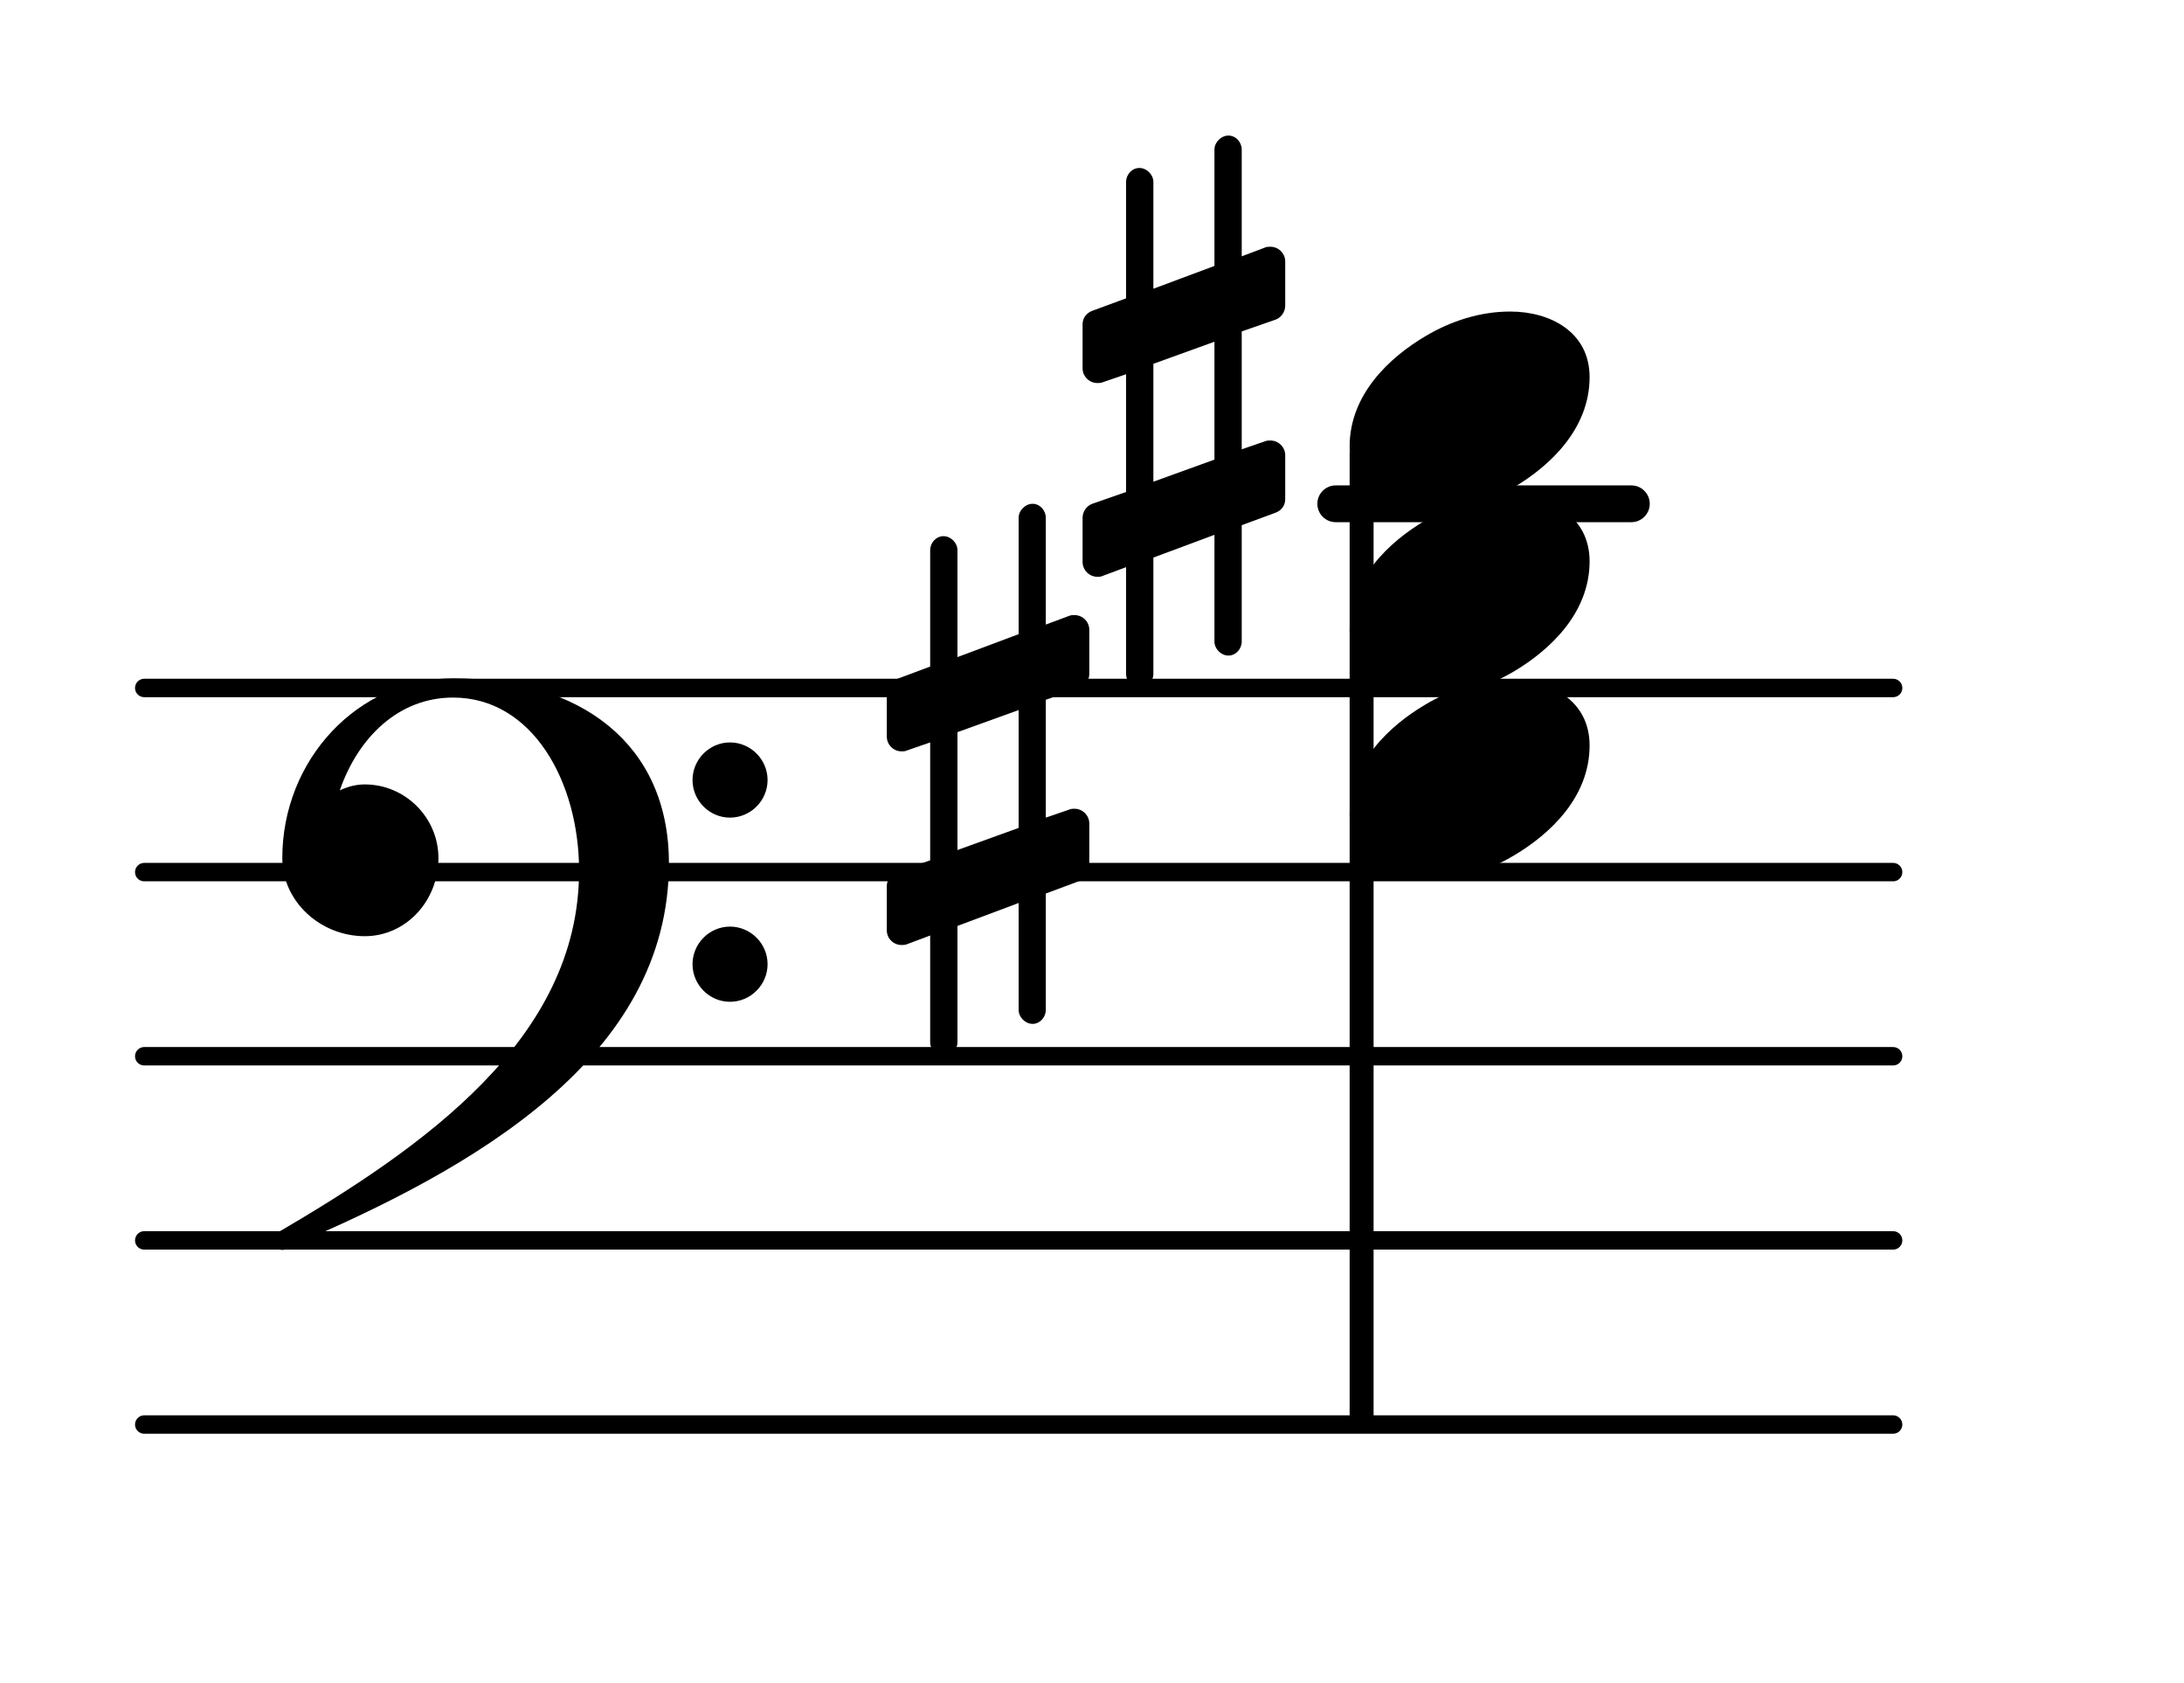 <?xml version="1.0" encoding="UTF-8"?>
<svg xmlns="http://www.w3.org/2000/svg" xmlns:xlink="http://www.w3.org/1999/xlink" width="73.768pt" height="56.825pt" viewBox="0 0 73.768 56.825" version="1.1">
<g id="surface1">
<path style="fill:none;stroke-width:0.1;stroke-linecap:round;stroke-linejoin:round;stroke:rgb(0%,0%,0%);stroke-opacity:1;stroke-miterlimit:4;" d="M 0.05 -0 L 9.55 -0 " transform="matrix(6.218,0,0,6.218,4.561,48.103)"/>
<path style="fill:none;stroke-width:0.1;stroke-linecap:round;stroke-linejoin:round;stroke:rgb(0%,0%,0%);stroke-opacity:1;stroke-miterlimit:4;" d="M 0.05 0 L 9.55 0 " transform="matrix(6.218,0,0,6.218,4.561,41.885)"/>
<path style="fill:none;stroke-width:0.1;stroke-linecap:round;stroke-linejoin:round;stroke:rgb(0%,0%,0%);stroke-opacity:1;stroke-miterlimit:4;" d="M 0.05 0 L 9.55 0 " transform="matrix(6.218,0,0,6.218,4.561,35.667)"/>
<path style="fill:none;stroke-width:0.1;stroke-linecap:round;stroke-linejoin:round;stroke:rgb(0%,0%,0%);stroke-opacity:1;stroke-miterlimit:4;" d="M 0.05 0 L 9.55 0 " transform="matrix(6.218,0,0,6.218,4.561,29.449)"/>
<path style="fill:none;stroke-width:0.1;stroke-linecap:round;stroke-linejoin:round;stroke:rgb(0%,0%,0%);stroke-opacity:1;stroke-miterlimit:4;" d="M 0.05 -0 L 9.55 -0 " transform="matrix(6.218,0,0,6.218,4.561,23.231)"/>
<path style=" stroke:none;fill-rule:nonzero;fill:rgb(0%,0%,0%);fill-opacity:1;" d="M 45.117 16.391 L 55.102 16.391 C 55.441 16.391 55.723 16.668 55.723 17.012 C 55.723 17.355 55.441 17.633 55.102 17.633 L 45.117 17.633 C 44.773 17.633 44.496 17.355 44.496 17.012 C 44.496 16.668 44.773 16.391 45.117 16.391 Z M 45.117 16.391 "/>
<path style=" stroke:none;fill-rule:nonzero;fill:rgb(0%,0%,0%);fill-opacity:1;" d="M 45.832 15.062 L 46.145 15.062 C 46.281 15.062 46.395 15.172 46.395 15.309 L 46.395 47.855 C 46.395 47.992 46.281 48.102 46.145 48.102 L 45.832 48.102 C 45.695 48.102 45.586 47.992 45.586 47.855 L 45.586 15.309 C 45.586 15.172 45.695 15.062 45.832 15.062 Z M 45.832 15.062 "/>
<path style=" stroke:none;fill-rule:nonzero;fill:rgb(0%,0%,0%);fill-opacity:1;" d="M 41.941 21.664 C 41.941 21.914 41.742 22.137 41.492 22.137 C 41.246 22.137 41.02 21.914 41.02 21.664 L 41.02 18.059 L 38.957 18.828 L 38.957 22.758 C 38.957 23.008 38.73 23.23 38.484 23.23 C 38.234 23.23 38.035 23.008 38.035 22.758 L 38.035 19.152 L 37.238 19.449 C 37.191 19.477 37.117 19.477 37.066 19.477 C 36.793 19.477 36.566 19.25 36.566 18.977 L 36.566 17.484 C 36.566 17.285 36.691 17.086 36.891 17.012 L 38.035 16.613 L 38.035 12.637 L 37.238 12.91 C 37.191 12.934 37.117 12.934 37.066 12.934 C 36.793 12.934 36.566 12.711 36.566 12.438 L 36.566 10.945 C 36.566 10.746 36.691 10.57 36.891 10.496 L 38.035 10.074 L 38.035 6.145 C 38.035 5.895 38.234 5.672 38.484 5.672 C 38.73 5.672 38.957 5.895 38.957 6.145 L 38.957 9.75 L 41.02 8.98 L 41.02 5.051 C 41.02 4.801 41.246 4.578 41.492 4.578 C 41.742 4.578 41.941 4.801 41.941 5.051 L 41.941 8.656 L 42.738 8.355 C 42.785 8.332 42.859 8.332 42.91 8.332 C 43.184 8.332 43.41 8.555 43.41 8.828 L 43.41 10.32 C 43.41 10.52 43.285 10.719 43.086 10.793 L 41.941 11.191 L 41.941 15.172 L 42.738 14.898 C 42.785 14.875 42.859 14.875 42.91 14.875 C 43.184 14.875 43.41 15.098 43.41 15.371 L 43.41 16.863 C 43.41 17.062 43.285 17.238 43.086 17.312 L 41.941 17.734 Z M 38.957 12.285 L 38.957 16.266 L 41.02 15.52 L 41.02 11.539 Z M 38.957 12.285 "/>
<path style=" stroke:none;fill-rule:nonzero;fill:rgb(0%,0%,0%);fill-opacity:1;" d="M 35.324 34.102 C 35.324 34.348 35.125 34.574 34.879 34.574 C 34.629 34.574 34.406 34.348 34.406 34.102 L 34.406 30.492 L 32.34 31.266 L 32.34 35.195 C 32.34 35.441 32.117 35.668 31.867 35.668 C 31.617 35.668 31.418 35.441 31.418 35.195 L 31.418 31.59 L 30.625 31.887 C 30.574 31.91 30.5 31.91 30.449 31.91 C 30.176 31.91 29.953 31.688 29.953 31.414 L 29.953 29.922 C 29.953 29.723 30.078 29.523 30.277 29.449 L 31.418 29.051 L 31.418 25.07 L 30.625 25.344 C 30.574 25.371 30.5 25.371 30.449 25.371 C 30.176 25.371 29.953 25.145 29.953 24.871 L 29.953 23.379 C 29.953 23.18 30.078 23.008 30.277 22.934 L 31.418 22.508 L 31.418 18.578 C 31.418 18.332 31.617 18.105 31.867 18.105 C 32.117 18.105 32.34 18.332 32.34 18.578 L 32.34 22.188 L 34.406 21.414 L 34.406 17.484 C 34.406 17.238 34.629 17.012 34.879 17.012 C 35.125 17.012 35.324 17.238 35.324 17.484 L 35.324 21.09 L 36.121 20.793 C 36.172 20.77 36.246 20.77 36.293 20.77 C 36.566 20.77 36.793 20.992 36.793 21.266 L 36.793 22.758 C 36.793 22.957 36.668 23.156 36.469 23.23 L 35.324 23.629 L 35.324 27.609 L 36.121 27.336 C 36.172 27.309 36.246 27.309 36.293 27.309 C 36.566 27.309 36.793 27.535 36.793 27.809 L 36.793 29.301 C 36.793 29.5 36.668 29.672 36.469 29.746 L 35.324 30.172 Z M 32.34 24.723 L 32.34 28.703 L 34.406 27.957 L 34.406 23.977 Z M 32.34 24.723 "/>
<path style=" stroke:none;fill-rule:nonzero;fill:rgb(0%,0%,0%);fill-opacity:1;" d="M 23.391 32.559 C 23.391 31.863 23.961 31.289 24.656 31.289 C 25.355 31.289 25.926 31.863 25.926 32.559 C 25.926 33.254 25.355 33.828 24.656 33.828 C 23.961 33.828 23.391 33.254 23.391 32.559 Z M 23.391 26.34 C 23.391 25.645 23.961 25.07 24.656 25.07 C 25.355 25.07 25.926 25.645 25.926 26.34 C 25.926 27.035 25.355 27.609 24.656 27.609 C 23.961 27.609 23.391 27.035 23.391 26.34 Z M 15.305 22.906 C 19.586 22.906 22.594 25.098 22.594 29.152 C 22.594 35.691 16.051 39.449 9.758 42.109 C 9.684 42.184 9.609 42.207 9.535 42.207 C 9.363 42.207 9.211 42.059 9.211 41.887 C 9.211 41.812 9.238 41.734 9.312 41.66 C 14.336 38.727 19.559 35.07 19.559 29.398 C 19.559 26.414 17.992 23.555 15.305 23.555 C 13.465 23.555 12.098 24.898 11.477 26.688 C 11.75 26.562 12.023 26.488 12.32 26.488 C 13.688 26.488 14.809 27.609 14.809 28.977 C 14.809 30.418 13.715 31.613 12.32 31.613 C 10.828 31.613 9.535 30.445 9.535 28.977 C 9.535 25.668 12.074 22.906 15.305 22.906 Z M 15.305 22.906 "/>
<path style=" stroke:none;fill-rule:nonzero;fill:rgb(0%,0%,0%);fill-opacity:1;" d="M 51.008 10.52 C 52.375 10.52 53.691 11.219 53.691 12.734 C 53.691 14.5 52.324 15.746 51.156 16.441 C 50.285 16.965 49.289 17.285 48.27 17.285 C 46.902 17.285 45.586 16.59 45.586 15.074 C 45.586 13.309 46.953 12.062 48.121 11.367 C 48.992 10.844 49.988 10.52 51.008 10.52 Z M 51.008 10.52 "/>
<path style=" stroke:none;fill-rule:nonzero;fill:rgb(0%,0%,0%);fill-opacity:1;" d="M 51.008 16.738 C 52.375 16.738 53.691 17.434 53.691 18.953 C 53.691 20.719 52.324 21.961 51.156 22.66 C 50.285 23.18 49.289 23.504 48.27 23.504 C 46.902 23.504 45.586 22.809 45.586 21.289 C 45.586 19.523 46.953 18.281 48.121 17.586 C 48.992 17.062 49.988 16.738 51.008 16.738 Z M 51.008 16.738 "/>
<path style=" stroke:none;fill-rule:nonzero;fill:rgb(0%,0%,0%);fill-opacity:1;" d="M 51.008 22.957 C 52.375 22.957 53.691 23.652 53.691 25.172 C 53.691 26.938 52.324 28.18 51.156 28.875 C 50.285 29.398 49.289 29.723 48.27 29.723 C 46.902 29.723 45.586 29.027 45.586 27.508 C 45.586 25.742 46.953 24.5 48.121 23.805 C 48.992 23.281 49.988 22.957 51.008 22.957 Z M 51.008 22.957 "/>
</g>
</svg>
